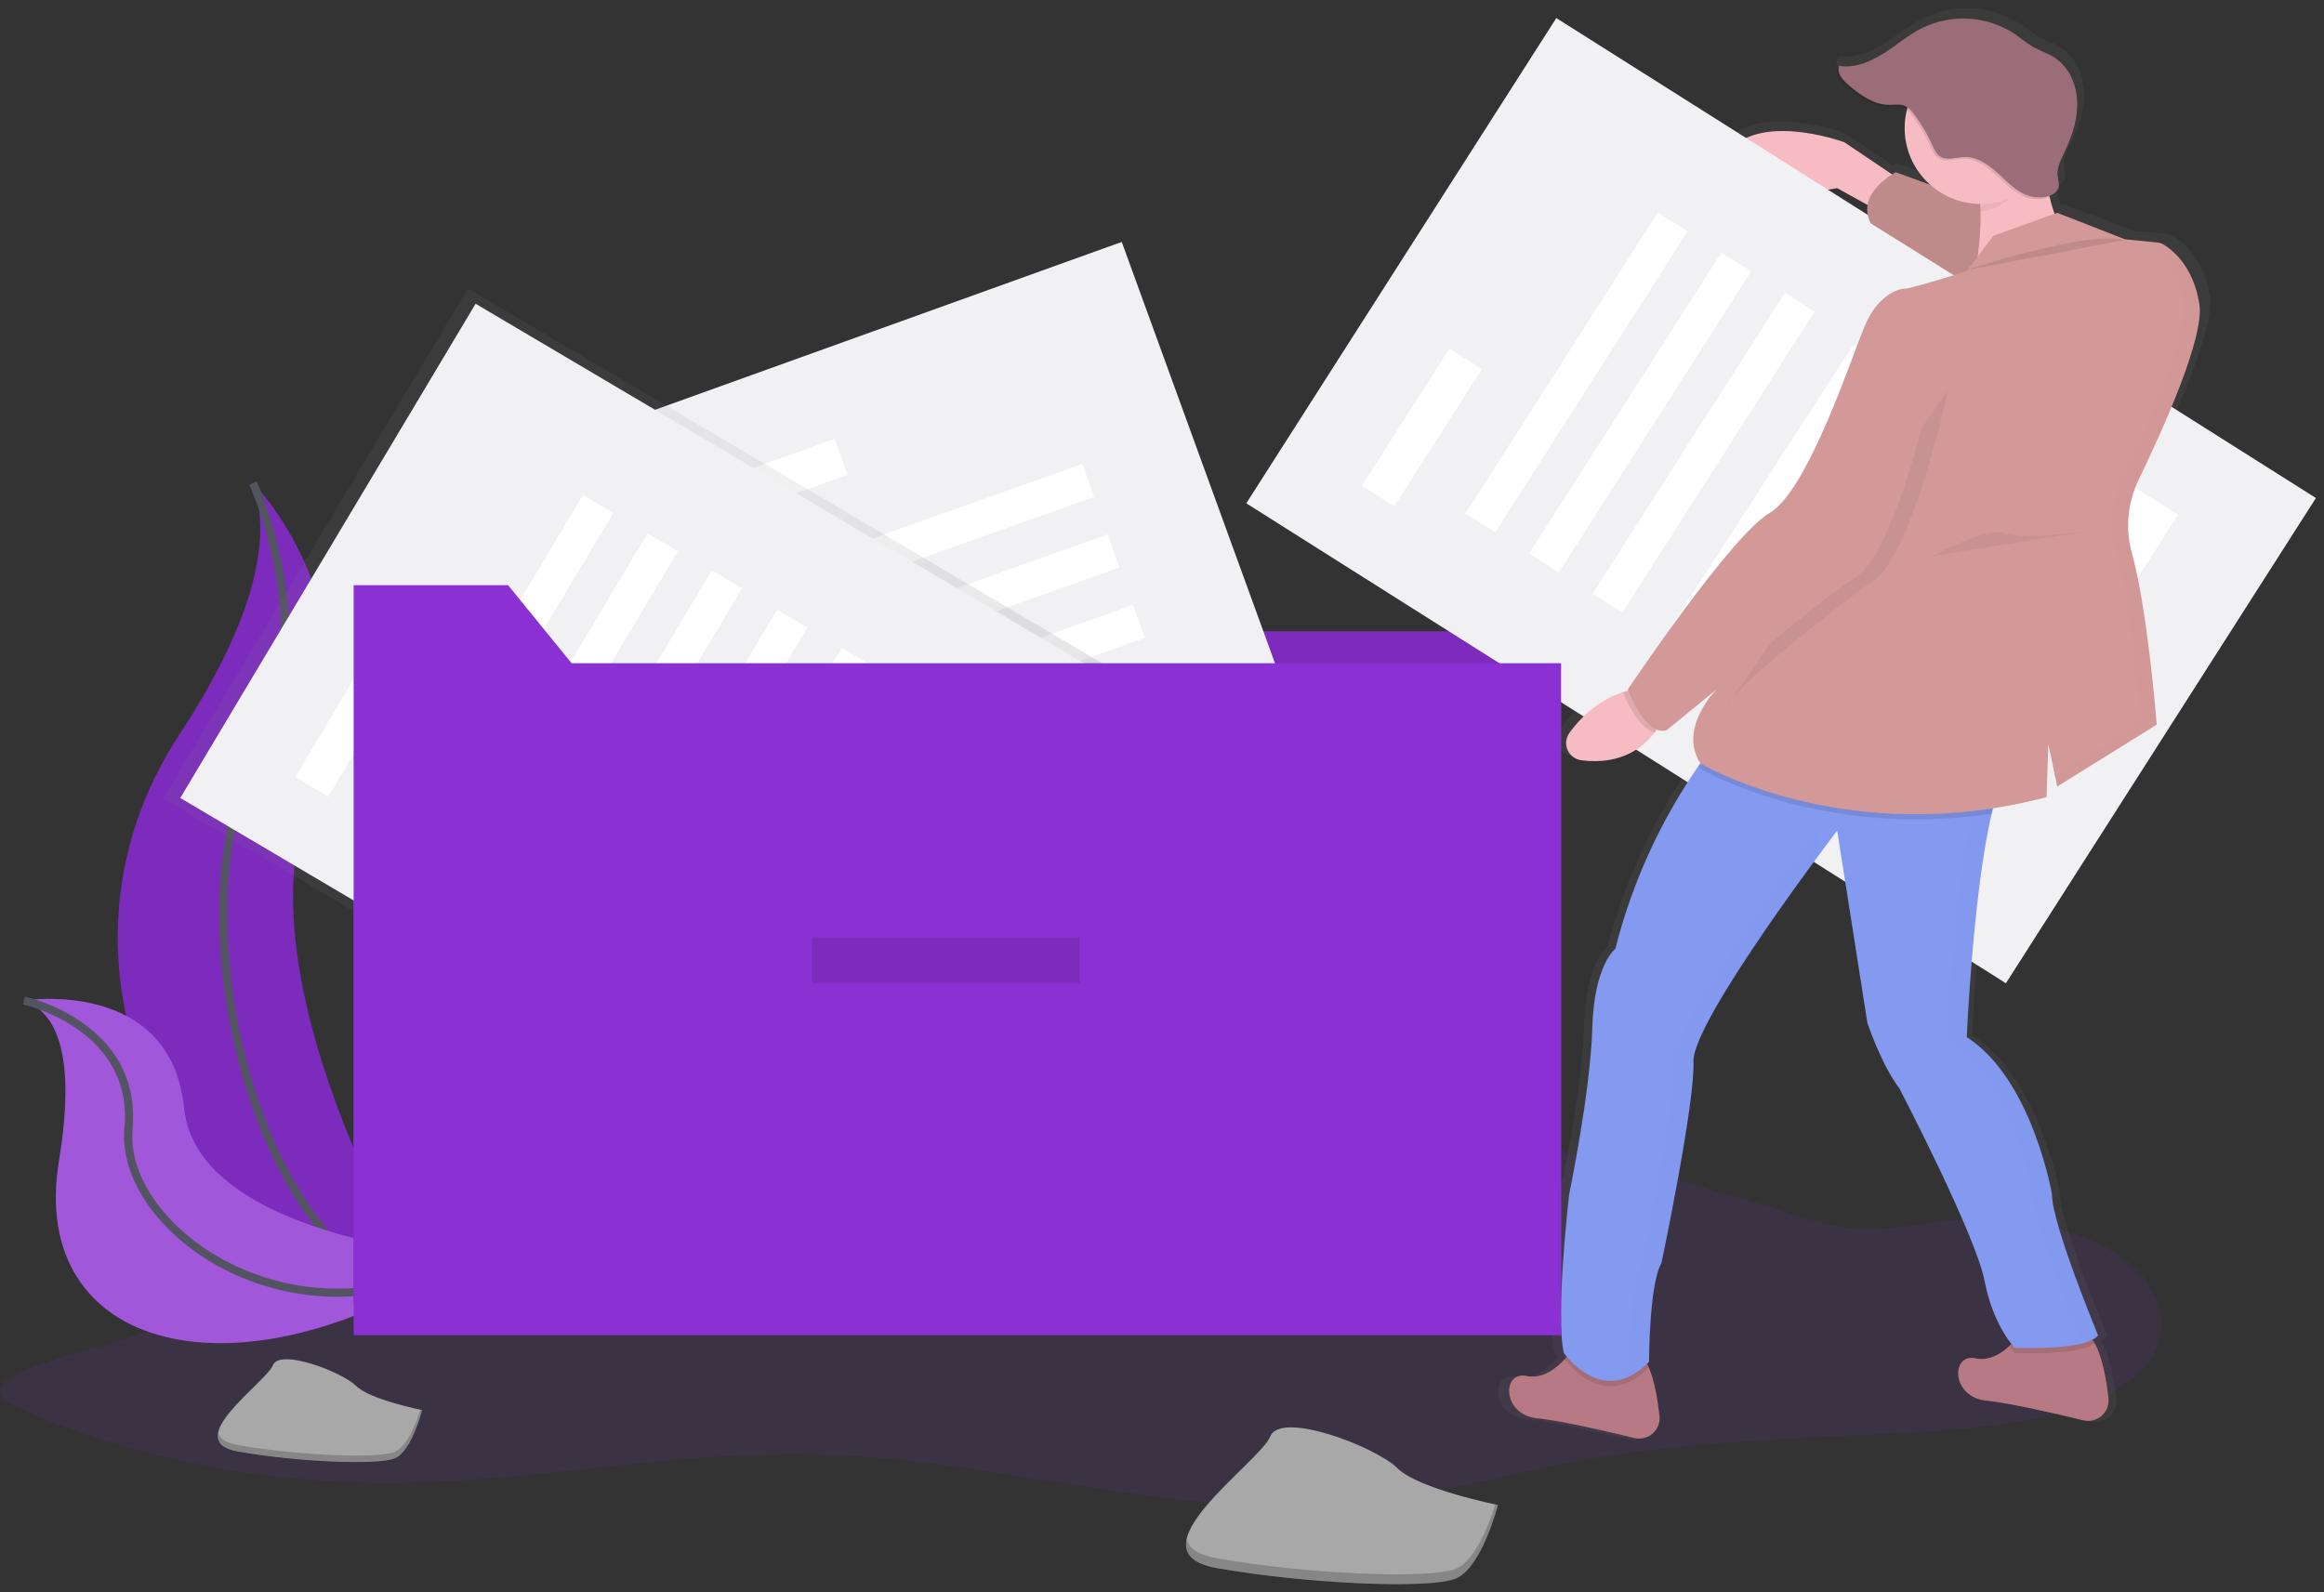 <svg width="286" height="196" viewBox="0 0 286 196" fill="none" xmlns="http://www.w3.org/2000/svg">
<rect x="0" y="0" width="286" height="196" fill="#333333" stroke="none"/>
<path opacity="0.1" d="M27.814 148.198C26.596 150.799 28.339 153.605 27.735 156.291C26.971 159.68 22.594 162.317 17.878 164C13.163 165.683 7.897 166.705 3.301 168.518C1.314 169.3 -0.758 170.743 0.275 172.071C0.633 172.531 1.303 172.853 1.959 173.155C15.346 179.3 31.893 182.637 48.426 182.53C65.913 182.414 83.037 178.577 100.509 179.017C123.043 179.582 144.839 187.223 167.123 185.021C176.582 184.08 185.365 181.415 194.577 179.748C208.124 177.3 222.371 177.055 236.4 176.25C246.935 175.645 258.974 174.078 264.007 168.188C267.647 163.929 266.119 158.304 260.993 154.698C255.866 151.092 247.676 149.55 240.111 150.251C236.043 150.626 232 151.601 227.932 151.214C225.571 150.988 223.39 150.316 221.236 149.655C204.569 144.516 187.304 139.388 168.804 138.642C138.713 137.419 110.822 147.834 81.507 152.338C76.942 153.038 71.985 153.577 67.673 152.403C63.131 151.163 60.151 148.235 55.6 147.001C53.44 146.413 51.032 146.244 48.909 145.606C43.072 143.849 45.786 141.435 37.684 143.064C33.452 143.923 29.177 145.298 27.814 148.198Z" fill="#8B30D2"/>
<path d="M31.136 59.47C31.136 59.47 46.964 75.216 38.034 98.58C29.103 121.945 53.363 160.798 53.363 160.798C53.363 160.798 53.102 160.761 52.622 160.676C20.096 154.967 3.943 117.983 22.02 90.515C28.74 80.29 34.258 68.309 31.136 59.47Z" fill="#8B30D2"/>
<path opacity="0.1" d="M31.136 59.47C31.136 59.47 46.964 75.216 38.034 98.58C29.103 121.945 53.363 160.798 53.363 160.798C53.363 160.798 53.102 160.761 52.622 160.676C20.096 154.967 3.943 117.983 22.02 90.515C28.74 80.29 34.258 68.309 31.136 59.47Z" fill="black"/>
<path d="M31.136 59.47C31.136 59.47 40.072 78.771 31.136 94.517C22.199 110.262 29.603 154.45 53.346 160.798" stroke="#535461" stroke-miterlimit="10"/>
<path d="M2.944 123.153C2.944 123.153 21.007 120.293 22.653 136.394C24.3 152.496 57.383 154.729 57.383 154.729C57.383 154.729 57.167 154.876 56.761 155.139C29.446 172.971 3.333 166.502 7.267 142.816C8.732 134.002 8.61 125.164 2.944 123.153Z" fill="#8B30D2"/>
<path opacity="0.2" d="M2.944 123.153C2.944 123.153 21.007 120.293 22.653 136.394C24.3 152.496 57.383 154.729 57.383 154.729C57.383 154.729 57.167 154.876 56.761 155.139C29.446 172.971 3.333 166.502 7.267 142.816C8.732 134.002 8.61 125.164 2.944 123.153Z" fill="#F5F5F5"/>
<path d="M2.944 123.153C2.944 123.153 16.964 126.214 15.812 138.896C14.659 151.578 36.631 166.779 57.383 154.729" stroke="#535461" stroke-miterlimit="10"/>
<path d="M192.11 160.442H43.521V68.111H62.524L70.342 77.718H192.11V160.442Z" fill="#8B30D2"/>
<path opacity="0.1" d="M192.11 160.442H43.521V68.111H62.524L70.342 77.718H192.11V160.442Z" fill="black"/>
<path d="M138.046 29.779L71.173 53.84L108.828 157.399L175.702 133.338L138.046 29.779Z" fill="#F1F1F4"/>
<path d="M102.698 54.017L83.803 60.815L85.411 65.237L104.306 58.439L102.698 54.017Z" fill="white"/>
<path d="M133.195 57.111L91.623 71.877L93.081 75.938L134.653 61.172L133.195 57.111Z" fill="white"/>
<path d="M136.311 65.79L94.739 80.555L96.196 84.616L137.768 69.85L136.311 65.79Z" fill="white"/>
<path d="M139.423 74.467L97.851 89.233L99.309 93.294L140.881 78.528L139.423 74.467Z" fill="white"/>
<path d="M142.539 83.143L100.967 97.909L102.424 101.97L143.996 87.204L142.539 83.143Z" fill="white"/>
<path d="M145.653 91.818L104.081 106.584L105.539 110.645L147.111 95.879L145.653 91.818Z" fill="white"/>
<path d="M148.769 100.496L107.197 115.262L108.654 119.323L150.226 104.557L148.769 100.496Z" fill="white"/>
<path d="M156.865 114.896L146.102 118.719L149.945 129.426L160.708 125.603L156.865 114.896Z" fill="white"/>
<path d="M57.585 35.515L20.079 98.299L118.337 156.38L155.843 93.596L57.585 35.515Z" fill="url(#paint0_linear)"/>
<path d="M58.528 37.39L22.186 98.227L117.396 154.506L153.738 93.669L58.528 37.39Z" fill="#F1F1F4"/>
<path d="M46.603 78.457L36.335 95.647L40.4 98.05L50.669 80.861L46.603 78.457Z" fill="white"/>
<path d="M71.74 60.935L49.19 98.684L52.917 100.887L75.467 63.138L71.74 60.935Z" fill="white"/>
<path d="M79.703 65.643L57.153 103.392L60.88 105.595L83.43 67.846L79.703 65.643Z" fill="white"/>
<path d="M87.596 70.21L65.084 107.973L68.811 110.172L91.324 72.409L87.596 70.21Z" fill="white"/>
<path d="M95.626 75.054L73.076 112.803L76.802 115.006L99.353 77.257L95.626 75.054Z" fill="white"/>
<path d="M103.589 79.762L81.039 117.511L84.765 119.714L107.315 81.965L103.589 79.762Z" fill="white"/>
<path d="M111.554 84.47L89.004 122.219L92.731 124.422L115.281 86.673L111.554 84.47Z" fill="white"/>
<path d="M126.925 90.267L121.096 100.044L130.925 105.842L136.754 96.065L126.925 90.267Z" fill="white"/>
<path d="M272.004 36.888C272.004 36.749 271.99 36.616 271.962 36.49C271.933 36.364 271.909 36.218 271.888 36.052C271.835 35.766 271.774 35.489 271.706 35.222C271.672 35.088 271.637 34.958 271.601 34.83C271.194 33.346 270.466 31.969 269.469 30.794L269.299 30.602C269.185 30.478 269.073 30.36 268.961 30.249C268.849 30.138 268.74 30.036 268.632 29.941C268.524 29.845 268.419 29.758 268.317 29.673C268.115 29.509 267.925 29.371 267.749 29.258C267.573 29.145 267.51 29.103 267.411 29.044C267.168 28.901 266.897 28.813 266.616 28.787L264.865 28.617L262.497 28.386L253.95 25.101L253.612 25.22C253.362 24.539 253.151 23.844 252.979 23.139C253.238 23.028 253.468 22.861 253.654 22.65C253.856 22.495 254.016 22.292 254.12 22.06C254.336 21.569 253.924 20.518 254.006 19.92C254.143 18.957 254.648 18.025 255.06 17.152C255.94 15.277 256.581 13.247 256.479 11.188C256.377 9.13 255.426 7.043 253.669 5.891C252.76 5.295 251.681 4.976 250.748 4.434C250.012 4.01 249.365 3.46 248.664 2.982C246.937 1.846 244.944 1.172 242.879 1.026C240.814 0.88 238.746 1.267 236.875 2.149C235.097 3.016 233.582 4.31 231.904 5.346C230.226 6.382 228.25 7.184 226.289 6.876C226.261 6.954 226.241 7.035 226.229 7.116L226.065 7.097C225.727 8.009 226.556 8.907 227.319 9.531C228.767 10.711 230.411 11.892 232.301 11.931C233.031 11.948 233.803 11.796 234.467 12.092C234.611 12.158 234.747 12.242 234.87 12.341C234.45 14.007 234.504 15.757 235.025 17.394C235.547 19.032 236.517 20.493 237.826 21.614L233.459 20.061C233.459 20.061 233.278 20.154 232.994 20.329L226.928 16.339C226.928 16.339 214.769 11.959 211.391 18.748C208.013 25.536 226.028 22.032 226.028 22.032L229.883 24.127C229.755 24.914 229.904 25.721 230.306 26.412L240.809 32.833C238.686 33.48 235.197 34.527 234.564 34.527C233.664 34.527 231.186 35.403 229.61 38.907C228.035 42.411 222.405 59.496 217.452 62.345C212.498 65.194 199.437 84.246 199.437 84.246L199.497 84.396C199.264 84.456 199.036 84.523 198.812 84.597C195.545 85.647 193.348 87.864 192.022 89.657C191.801 89.962 191.665 90.319 191.626 90.693C191.588 91.067 191.649 91.444 191.803 91.787C191.957 92.13 192.199 92.427 192.504 92.648C192.81 92.868 193.168 93.006 193.544 93.046C198.699 93.689 201.515 91.351 202.869 89.567C202.957 89.451 203.039 89.338 203.116 89.228C203.519 89.398 203.971 89.418 204.388 89.284L210.693 84.246C210.693 84.246 205.759 89.047 208.652 93.421L208.433 93.723C203.556 100.598 199.973 108.296 197.859 116.444C197.859 116.444 195.156 118.421 194.932 126.299C194.708 134.178 192.005 146.888 192.005 146.888C192.005 146.888 190.203 162.001 191.329 166.601C191.329 166.601 191.46 166.784 191.699 167.064C191.613 167.163 191.523 167.27 191.415 167.38C190.432 168.431 188.658 169.879 186.589 169.447C183.435 168.789 183.435 174.265 187.94 174.705C190.841 174.988 196.539 176.27 200.232 177.145C200.633 177.247 201.053 177.251 201.456 177.158C201.86 177.064 202.235 176.876 202.549 176.608C202.864 176.34 203.11 176.001 203.265 175.62C203.42 175.238 203.481 174.824 203.442 174.414C203.221 172.452 202.821 170.077 202.091 168.385C202.046 168.281 202 168.179 201.952 168.078C202.086 167.956 202.216 167.829 202.35 167.694C202.35 167.694 202.35 158.056 203.925 155.427C203.925 155.427 208.203 135.496 207.979 130.459C207.803 126.505 219.076 111.166 223.984 104.683L223.944 104.437C225.199 102.782 225.994 101.766 225.994 101.766L229.82 125.638C229.82 125.638 231.657 130.896 233.908 133.737C233.908 133.737 243.591 151.917 244.715 157.61C245.567 161.927 247.327 164.48 248.122 165.463C248.028 165.556 247.931 165.649 247.838 165.745C246.813 166.674 245.3 167.606 243.58 167.25C240.437 166.589 240.437 172.065 244.942 172.503C247.843 172.785 253.541 174.067 257.234 174.942C257.635 175.044 258.055 175.049 258.459 174.955C258.862 174.862 259.237 174.673 259.552 174.406C259.866 174.138 260.112 173.799 260.267 173.417C260.423 173.035 260.484 172.622 260.445 172.212C260.189 169.933 259.687 167.098 258.716 165.435C258.635 165.293 258.549 165.161 258.46 165.036C258.803 164.9 259.109 164.686 259.355 164.412C259.355 164.412 253.495 150.601 253.495 146.876C253.495 146.876 251.017 132.639 242.688 127.392C242.688 127.392 243.477 109.588 245.848 99.676C245.907 99.431 245.966 99.191 246.027 98.956C248.159 98.626 250.35 98.182 252.596 97.603L252.82 91.032L253.955 96.29L266.554 88.618C266.554 88.618 266.443 87.237 266.23 85.119C266.122 84.06 265.992 82.818 265.833 81.471C265.708 80.392 265.563 79.248 265.407 78.082C265.367 77.79 265.326 77.497 265.285 77.201C265.12 76.021 264.938 74.826 264.743 73.657C264.669 73.219 264.593 72.785 264.516 72.355C264.413 71.791 264.305 71.226 264.195 70.678C264.14 70.405 264.083 70.136 264.024 69.87C263.966 69.605 263.907 69.345 263.848 69.091C263.79 68.837 263.73 68.588 263.67 68.343L263.579 67.981C263.516 67.744 263.454 67.513 263.391 67.287C263.127 66.35 262.974 65.386 262.934 64.415C262.919 64.038 262.919 63.652 262.934 63.257C262.949 62.862 262.987 62.478 263.048 62.105C263.074 61.917 263.107 61.728 263.144 61.54C263.29 60.777 263.503 60.029 263.783 59.304C263.923 58.94 264.08 58.582 264.254 58.228C264.663 57.4 265.106 56.502 265.549 55.556C265.774 55.084 266.001 54.601 266.23 54.108C266.459 53.615 266.69 53.114 266.923 52.605C269.114 47.777 271.277 42.395 271.857 38.862C271.916 38.489 271.962 38.139 271.984 37.809C272.011 37.503 272.018 37.195 272.004 36.888Z" fill="url(#paint1_linear)"/>
<path d="M234.394 22.506L226.967 17.508C226.967 17.508 215.172 13.162 211.896 19.897C208.62 26.632 226.09 23.156 226.09 23.156L233.516 27.284L234.394 22.506Z" fill="#F7BBC3"/>
<path d="M191.524 2.223L153.373 61.955L246.852 121.035L285.004 61.303L191.524 2.223Z" fill="#F1F1F4"/>
<path d="M178.372 42.918L167.593 59.795L171.585 62.318L182.364 45.441L178.372 42.918Z" fill="white"/>
<path d="M204.026 26.151L180.353 63.214L184.012 65.526L207.685 28.463L204.026 26.151Z" fill="white"/>
<path d="M211.844 31.091L188.172 68.154L191.831 70.466L215.503 33.404L211.844 31.091Z" fill="white"/>
<path d="M219.662 36.033L195.99 73.096L199.648 75.408L223.321 38.345L219.662 36.033Z" fill="white"/>
<path d="M228.118 42.38L204.281 79.265L207.922 81.594L231.759 44.709L228.118 42.38Z" fill="white"/>
<path d="M235.298 45.914L211.626 82.977L215.284 85.289L238.957 48.227L235.298 45.914Z" fill="white"/>
<path d="M243.772 52.362L219.935 89.247L223.577 91.575L247.414 54.69L243.772 52.362Z" fill="white"/>
<path d="M258.4 57.262L252.271 66.857L261.918 72.954L268.047 63.358L258.4 57.262Z" fill="white"/>
<path d="M256.363 174.832C252.78 173.962 247.253 172.692 244.44 172.412C240.071 171.977 240.071 166.547 243.128 167.199C244.786 167.552 246.251 166.635 247.247 165.706C247.552 165.417 247.838 165.108 248.102 164.782C248.466 164.349 248.966 164.051 249.521 163.935C251.159 163.579 254.568 163.043 256.666 164.167C257.152 164.465 257.545 164.891 257.802 165.398C258.744 167.061 259.221 169.871 259.48 172.133C259.521 172.534 259.466 172.939 259.317 173.314C259.168 173.689 258.931 174.023 258.626 174.287C258.32 174.552 257.955 174.74 257.561 174.834C257.167 174.929 256.756 174.929 256.363 174.832Z" fill="#B77983"/>
<path d="M201.106 177.007C197.524 176.137 191.997 174.866 189.183 174.587C184.815 174.152 184.815 168.721 187.872 169.374C189.859 169.803 191.593 168.363 192.544 167.324C192.661 167.197 192.766 167.075 192.857 166.962C193.221 166.529 193.721 166.231 194.276 166.115C195.914 165.759 199.323 165.223 201.421 166.347C202.034 166.677 202.526 167.4 202.917 168.323C203.624 170.001 204.013 172.356 204.229 174.301C204.272 174.703 204.217 175.11 204.068 175.486C203.92 175.862 203.682 176.198 203.376 176.463C203.069 176.729 202.703 176.917 202.308 177.011C201.913 177.106 201.501 177.104 201.106 177.007Z" fill="#B77983"/>
<path opacity="0.1" d="M202.909 168.318C197.694 173.663 193.223 168.219 192.544 167.321C192.661 167.194 192.766 167.072 192.857 166.959C193.221 166.526 193.721 166.228 194.276 166.112C195.914 165.756 199.323 165.22 201.421 166.344C202.026 166.66 202.517 167.383 202.909 168.318Z" fill="black"/>
<path opacity="0.1" d="M257.799 165.389C255.528 166.925 247.934 166.547 247.934 166.547C247.685 166.282 247.455 165.999 247.247 165.7C247.552 165.413 247.837 165.106 248.102 164.782C248.466 164.349 248.966 164.051 249.521 163.935C251.159 163.579 254.569 163.043 256.666 164.167C257.15 164.463 257.542 164.886 257.799 165.389Z" fill="black"/>
<path d="M258.199 164.376C256.669 166.33 247.934 165.898 247.934 165.898C247.934 165.898 245.314 163.291 244.221 157.641C243.128 151.99 233.738 133.96 233.738 133.96C231.555 131.136 229.806 125.921 229.806 125.921L226.093 102.24C226.093 102.24 208.183 125.703 208.402 130.701C208.62 135.7 204.47 155.464 204.47 155.464C202.94 158.07 202.94 167.629 202.94 167.629C197.262 173.494 192.456 166.541 192.456 166.541C191.364 161.978 193.112 146.989 193.112 146.989C193.112 146.989 195.732 134.389 195.951 126.567C196.17 118.745 198.79 116.791 198.79 116.791C200.83 108.731 204.303 101.098 209.046 94.254C210.366 92.374 211.238 91.371 211.238 91.371L246.62 95.499C246.052 96.629 245.544 98.247 245.098 100.162C242.799 109.991 242.035 127.655 242.035 127.655C250.117 132.873 252.519 146.992 252.519 146.992C252.519 150.686 258.199 164.376 258.199 164.376Z" fill="#8499F0"/>
<g opacity="0.05">
<path opacity="0.05" d="M224.143 105.132L223.688 102.237C223.688 102.237 205.779 125.7 205.997 130.699C206.216 135.697 202.069 155.464 202.069 155.464C200.538 158.07 200.538 167.629 200.538 167.629C199.349 168.857 198.196 169.523 197.132 169.809C198.852 170.258 200.944 169.93 203.173 167.629C203.173 167.629 203.173 158.07 204.703 155.464C204.703 155.464 208.853 135.697 208.635 130.696C208.45 126.788 219.385 111.564 224.143 105.132Z" fill="black"/>
<path opacity="0.05" d="M252.738 146.992C252.738 146.992 250.336 132.873 242.254 127.657C242.254 127.657 243.018 109.997 245.317 100.164C245.766 98.25 246.268 96.635 246.839 95.502L211.459 91.362C211.459 91.362 211.377 91.459 211.226 91.645L244.221 95.494C243.653 96.623 243.145 98.241 242.7 100.156C240.4 109.986 239.637 127.649 239.637 127.649C247.716 132.873 250.117 146.992 250.117 146.992C250.117 150.686 255.795 164.373 255.795 164.373C254.895 165.525 251.488 165.847 248.843 165.917C250.941 165.971 257.149 165.991 258.415 164.373C258.418 164.376 252.738 150.686 252.738 146.992Z" fill="black"/>
</g>
<path d="M204.689 88.335C204.425 88.978 204.076 89.583 203.653 90.134C202.338 91.893 199.607 94.223 194.605 93.585C194.238 93.537 193.888 93.396 193.592 93.175C193.295 92.954 193.061 92.659 192.913 92.322C192.764 91.984 192.706 91.613 192.744 91.246C192.782 90.879 192.915 90.528 193.129 90.227C194.412 88.448 196.536 86.249 199.715 85.207C200.618 84.908 201.554 84.718 202.503 84.642L204.689 88.335Z" fill="#F7BBC3"/>
<path d="M250.813 27.575L233.298 21.202C233.298 21.202 228.273 23.808 230.24 27.502L247.273 38.148L250.813 27.575Z" fill="#D39999"/>
<path opacity="0.1" d="M250.813 27.575L233.298 21.202C233.298 21.202 228.273 23.808 230.24 27.502L247.273 38.148L250.813 27.575Z" fill="black"/>
<path d="M251.429 17.073C251.429 17.073 251.21 27.284 255.798 30.76C260.385 34.236 242.475 36.191 242.475 36.191C242.475 36.191 245.314 25.762 242.475 20.332C239.637 14.902 251.429 17.073 251.429 17.073Z" fill="#F7BBC3"/>
<path opacity="0.1" d="M246.623 95.502C246.055 96.632 245.547 98.25 245.101 100.165C223.978 103.372 209.276 94.633 209.276 94.633C209.197 94.505 209.12 94.381 209.049 94.257C210.369 92.376 211.241 91.374 211.241 91.374L246.623 95.502Z" fill="black"/>
<path opacity="0.1" d="M204.689 88.335C204.425 88.978 204.076 89.583 203.652 90.134C201.631 89.801 200.013 85.955 199.715 85.204C200.618 84.905 201.554 84.715 202.503 84.639L204.689 88.335Z" fill="black"/>
<path d="M253.175 26.197L245.311 29.021L242.035 33.367C242.035 33.367 235.265 35.538 234.391 35.538C233.516 35.538 231.115 36.408 229.585 39.884C228.054 43.36 222.598 60.3 217.792 63.124C212.986 65.948 200.32 84.868 200.32 84.868C200.32 84.868 202.503 90.733 205.126 89.866L211.241 84.868C211.241 84.868 206.435 89.648 209.276 93.992C209.276 93.992 227.186 104.637 251.857 98.12L252.076 91.603L253.169 96.815L265.418 89.202C265.418 89.202 264.322 75.179 262.35 68.041C261.534 65.039 261.837 61.846 263.201 59.05C266.372 52.476 271.266 41.496 270.67 37.492C269.966 32.774 267.286 30.715 266.264 30.105C266.03 29.964 265.767 29.877 265.495 29.851L261.498 29.453L253.175 26.197Z" fill="#D39999"/>
<path opacity="0.05" d="M239.742 48.034C239.742 48.034 235.373 68.238 230.57 71.497C225.766 74.756 212.879 85.184 212.441 86.924" fill="black"/>
<path d="M237.777 47.381C237.777 47.381 233.408 67.586 228.605 70.845C223.802 74.103 210.914 84.532 210.477 86.28" fill="#D39999"/>
<path opacity="0.1" d="M241.927 33.259C241.927 33.259 256.998 28.261 261.364 29.566L241.927 33.259Z" fill="black"/>
<g opacity="0.05">
<path opacity="0.05" d="M263.178 59.052C266.349 52.478 271.243 41.499 270.647 37.495C269.943 32.776 267.263 30.718 266.241 30.108C266.007 29.967 265.745 29.88 265.472 29.854L263.769 29.684C263.947 29.727 264.117 29.797 264.274 29.891C265.296 30.512 267.965 32.559 268.68 37.278C269.276 41.279 264.382 52.261 261.211 58.835C259.847 61.632 259.545 64.825 260.36 67.826C262.347 74.965 263.428 88.988 263.428 88.988L252.896 95.536L253.163 96.81L265.418 89.202C265.418 89.202 264.322 75.179 262.35 68.041C261.528 65.043 261.823 61.851 263.178 59.052Z" fill="black"/>
<path opacity="0.05" d="M259.508 29.241L261.401 29.427L253.175 26.197L252.437 26.462L259.508 29.241Z" fill="black"/>
</g>
<path opacity="0.05" d="M237.777 68.456C237.777 68.456 244.548 64.762 246.731 65.632C248.914 66.502 256.996 65.414 256.996 65.414" fill="black"/>
<path opacity="0.05" d="M250.657 19.79C250.407 17.613 251.42 17.943 251.42 17.943C251.42 17.943 239.625 15.771 242.467 21.202C243.177 22.563 243.531 24.235 243.665 25.98H243.776C247.074 25.982 248.985 22.337 250.657 19.79Z" fill="black"/>
<path d="M243.784 25.11C248.97 25.11 253.175 20.928 253.175 15.769C253.175 10.61 248.97 6.427 243.784 6.427C238.598 6.427 234.393 10.61 234.393 15.769C234.393 20.928 238.598 25.11 243.784 25.11Z" fill="#F7BBC3"/>
<path opacity="0.1" d="M254.032 18.533C254.884 16.675 255.508 14.659 255.403 12.603C255.298 10.547 254.381 8.489 252.678 7.348C251.798 6.758 250.759 6.441 249.839 5.905C249.127 5.484 248.496 4.939 247.818 4.465C246.153 3.339 244.22 2.67 242.212 2.525C240.205 2.38 238.194 2.763 236.383 3.637C234.66 4.485 233.19 5.781 231.557 6.809C229.925 7.836 228.015 8.63 226.11 8.325C225.783 9.229 226.587 10.121 227.328 10.739C228.733 11.911 230.325 13.08 232.154 13.12C232.863 13.137 233.61 12.984 234.254 13.281C234.688 13.518 235.057 13.859 235.327 14.272C236.21 15.438 236.957 16.698 237.556 18.03C237.8 18.576 238.05 19.16 238.555 19.49C239.407 20.027 240.494 19.581 241.493 19.541C243.049 19.482 244.445 20.453 245.598 21.498C246.751 22.543 247.843 23.729 249.288 24.28C250.373 24.689 252.542 24.675 253.095 23.384C253.302 22.899 252.905 21.857 252.987 21.261C253.141 20.321 253.634 19.4 254.032 18.533Z" fill="black"/>
<path d="M254.251 18.316C255.102 16.458 255.727 14.441 255.622 12.386C255.517 10.33 254.6 8.271 252.896 7.131C252.016 6.54 250.977 6.224 250.058 5.688C249.345 5.267 248.715 4.722 248.036 4.247C246.372 3.122 244.438 2.453 242.431 2.307C240.423 2.162 238.413 2.546 236.602 3.42C234.879 4.267 233.408 5.563 231.776 6.591C230.144 7.619 228.233 8.413 226.328 8.108C226.002 9.011 226.805 9.904 227.546 10.522C228.952 11.694 230.544 12.863 232.372 12.902C233.082 12.919 233.828 12.767 234.473 13.063C234.907 13.301 235.276 13.642 235.546 14.055C236.428 15.22 237.176 16.481 237.774 17.813C238.018 18.358 238.268 18.943 238.774 19.273C239.625 19.809 240.712 19.363 241.712 19.324C243.267 19.265 244.664 20.236 245.817 21.281C246.969 22.326 248.062 23.512 249.507 24.062C250.591 24.472 252.76 24.457 253.314 23.167C253.521 22.681 253.124 21.639 253.206 21.044C253.359 20.106 253.853 19.183 254.251 18.316Z" fill="#9B6C7A"/>
<path d="M192.11 164.361H43.521V72.031H62.524L70.342 81.637H192.11V164.361Z" fill="#8B30D2"/>
<path d="M51.944 173.573C51.944 173.573 45.536 172.299 43.828 170.599C42.119 168.899 34.431 165.926 33.577 168.058C32.722 170.19 22.046 177.405 29.319 178.681C36.592 179.957 46.402 180.375 48.54 179.528C50.678 178.681 51.944 173.573 51.944 173.573Z" fill="#A8A8A8"/>
<path opacity="0.2" d="M29.307 177.882C36.569 179.155 46.391 179.576 48.529 178.729C50.155 178.082 51.285 174.973 51.731 173.525L51.944 173.57C51.944 173.57 50.663 178.67 48.537 179.517C46.411 180.364 36.577 179.94 29.316 178.67C27.221 178.303 26.622 177.439 26.846 176.343C27.017 177.06 27.746 177.608 29.307 177.882Z" fill="black"/>
<path d="M184.338 185.252C184.338 185.252 174.564 183.306 171.955 180.714C169.346 178.122 157.619 173.584 156.316 176.826C155.013 180.068 138.716 191.086 149.787 193.032C160.858 194.977 175.853 195.624 179.111 194.328C182.37 193.032 184.338 185.252 184.338 185.252Z" fill="#A8A8A8"/>
<path opacity="0.2" d="M149.801 191.826C160.872 193.772 175.867 194.418 179.126 193.122C181.607 192.134 183.333 187.39 184.014 185.184L184.34 185.252C184.34 185.252 182.385 193.02 179.12 194.325C175.855 195.63 160.872 194.975 149.796 193.029C146.596 192.464 145.682 191.148 146.029 189.482C146.307 190.569 147.42 191.408 149.801 191.826Z" fill="black"/>
<path opacity="0.1" d="M132.848 115.371H99.919V121.018H132.848V115.371Z" fill="black"/>
<defs>
<linearGradient id="paint0_linear" x1="137.091" y1="124.986" x2="39.101" y2="66.451" gradientUnits="userSpaceOnUse">
<stop stop-color="#808080" stop-opacity="0.25"/>
<stop offset="0.54" stop-color="#808080" stop-opacity="0.12"/>
<stop offset="1" stop-color="#808080" stop-opacity="0.1"/>
</linearGradient>
<linearGradient id="paint1_linear" x1="79229.8" y1="129176" x2="79229.8" y2="19209.9" gradientUnits="userSpaceOnUse">
<stop stop-color="#808080" stop-opacity="0.25"/>
<stop offset="0.54" stop-color="#808080" stop-opacity="0.12"/>
<stop offset="1" stop-color="#808080" stop-opacity="0.1"/>
</linearGradient>
</defs>
</svg>
